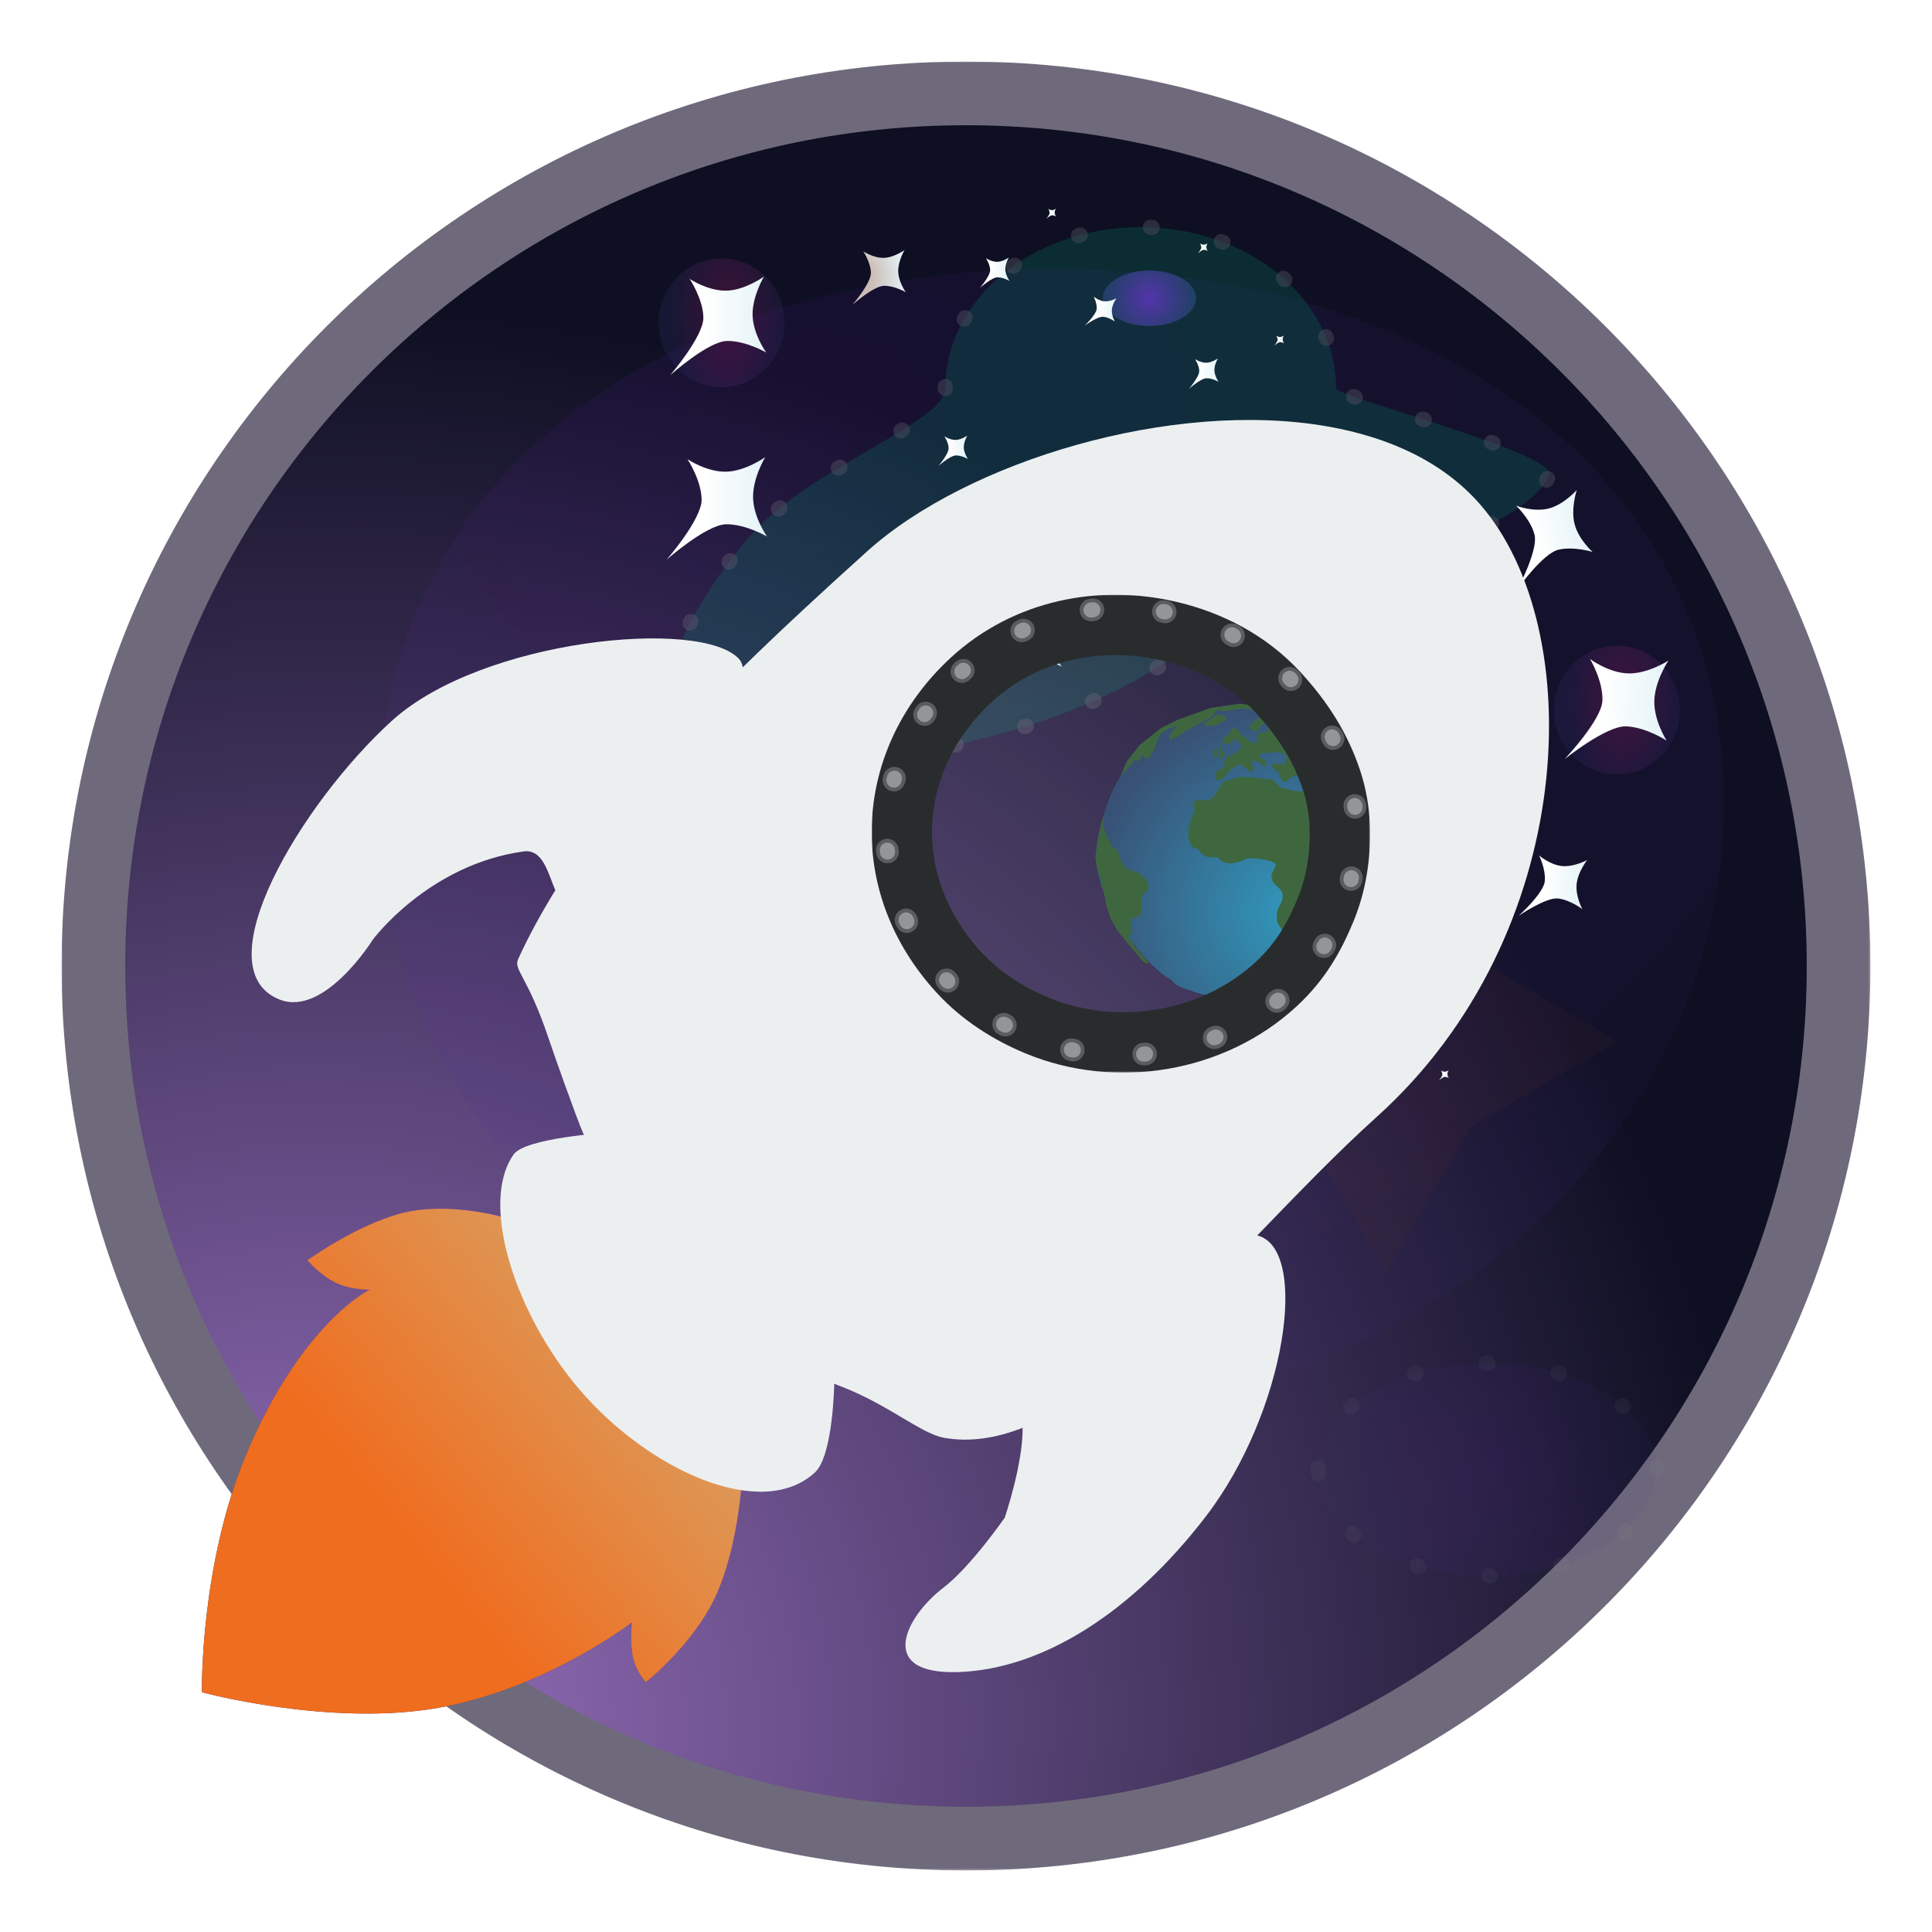 <?xml version="1.0" encoding="UTF-8" standalone="no"?>
<!DOCTYPE svg PUBLIC "-//W3C//DTD SVG 1.1//EN" "http://www.w3.org/Graphics/SVG/1.1/DTD/svg11.dtd">
<!-- Created with Vectornator (http://vectornator.io/) -->
<svg height="100%" stroke-miterlimit="10" style="fill-rule:nonzero;clip-rule:evenodd;stroke-linecap:round;stroke-linejoin:round;" version="1.1" viewBox="0 0 1024 1024" width="100%" xml:space="preserve" xmlns="http://www.w3.org/2000/svg" xmlns:vectornator="http://vectornator.io" xmlns:xlink="http://www.w3.org/1999/xlink">
<defs>
<radialGradient cx="0" cy="0" gradientTransform="matrix(466.939 -509.372 509.372 466.939 176.507 867.644)" gradientUnits="userSpaceOnUse" id="RadialGradient" r="1">
<stop offset="0" stop-color="#9c73c3"/>
<stop offset="1" stop-color="#0e0f22"/>
</radialGradient>
<filter color-interpolation-filters="sRGB" filterUnits="userSpaceOnUse" height="849" id="Filter" width="849" x="87.5" y="97.5">
<feDropShadow dx="6.12323e-16" dy="10" flood-color="#000000" flood-opacity="0.3" in="SourceGraphic" result="Shadow" stdDeviation="5"/>
</filter>
<path d="M49.5 512C49.5 256.568 256.568 49.5 512 49.5C767.432 49.5 974.5 256.568 974.5 512C974.5 767.432 767.432 974.5 512 974.5C256.568 974.5 49.5 767.432 49.5 512Z" id="Fill"/>
<radialGradient cx="0" cy="0" gradientTransform="matrix(494.017 -584.452 594.718 485.489 164.098 917.419)" gradientUnits="userSpaceOnUse" id="RadialGradient_2" r="1">
<stop offset="0" stop-color="#9c73c3"/>
<stop offset="1" stop-color="#0e0f22"/>
</radialGradient>
<radialGradient cx="0" cy="0" gradientTransform="matrix(489.51 552.75 -660.425 409.701 434.826 236.842)" gradientUnits="userSpaceOnUse" id="RadialGradient_3" r="1">
<stop offset="0" stop-color="#8b1ef0"/>
<stop offset="1" stop-color="#2e3372"/>
</radialGradient>
<filter color-interpolation-filters="sRGB" filterUnits="userSpaceOnUse" height="765.992" id="Filter_2" width="874.245" x="120.139" y="61.791">
<feGaussianBlur in="SourceGraphic" result="Blur" stdDeviation="32.273"/>
</filter>
<radialGradient cx="0" cy="0" gradientTransform="matrix(24.707 0 0 24.707 609.219 158.079)" gradientUnits="userSpaceOnUse" id="RadialGradient_4" r="1">
<stop offset="0" stop-color="#8b1ef0"/>
<stop offset="1" stop-color="#2e3372"/>
</radialGradient>
<filter color-interpolation-filters="sRGB" filterUnits="userSpaceOnUse" height="174.19" id="Filter_3" width="194.196" x="512.121" y="70.984">
<feGaussianBlur in="SourceGraphic" result="Blur" stdDeviation="28.956"/>
</filter>
<radialGradient cx="0" cy="0" gradientTransform="matrix(30.287 5.422 -3.156 52.027 860.111 370.951)" gradientUnits="userSpaceOnUse" id="RadialGradient_5" r="1">
<stop offset="0" stop-color="#f01e81"/>
<stop offset="1" stop-color="#2e3372"/>
</radialGradient>
<filter color-interpolation-filters="sRGB" filterUnits="userSpaceOnUse" height="213.045" id="Filter_4" width="211.556" x="751.233" y="269.85">
<feGaussianBlur in="SourceGraphic" result="Blur" stdDeviation="28.956"/>
</filter>
<radialGradient cx="0" cy="0" gradientTransform="matrix(30.287 5.422 -3.156 52.027 385.559 165.651)" gradientUnits="userSpaceOnUse" id="RadialGradient_6" r="1">
<stop offset="0" stop-color="#f01e81"/>
<stop offset="1" stop-color="#2e3372"/>
</radialGradient>
<filter color-interpolation-filters="sRGB" filterUnits="userSpaceOnUse" height="213.045" id="Filter_5" width="211.556" x="276.681" y="64.55">
<feGaussianBlur in="SourceGraphic" result="Blur" stdDeviation="28.956"/>
</filter>
<radialGradient cx="0" cy="0" gradientTransform="matrix(126.861 0 0 122.784 734.647 551.931)" gradientUnits="userSpaceOnUse" id="RadialGradient_7" r="1">
<stop offset="0" stop-color="#843e38"/>
<stop offset="1" stop-color="#593213"/>
</radialGradient>
<filter color-interpolation-filters="sRGB" filterUnits="userSpaceOnUse" height="390.35" id="Filter_6" width="390.35" x="539.472" y="356.756">
<feGaussianBlur in="SourceGraphic" result="Blur" stdDeviation="28.956"/>
</filter>
<filter color-interpolation-filters="sRGB" filterUnits="userSpaceOnUse" height="545.774" id="Filter_7" width="730.028" x="220.179" y="-8.617">
<feGaussianBlur in="SourceGraphic" result="Blur" stdDeviation="50"/>
</filter>
<radialGradient cx="0" cy="0" gradientTransform="matrix(89.556 0 0 89.556 788.233 778.892)" gradientUnits="userSpaceOnUse" id="RadialGradient_8" r="1">
<stop offset="0" stop-color="#8b1ef0"/>
<stop offset="1" stop-color="#2e3372"/>
</radialGradient>
<filter color-interpolation-filters="sRGB" filterUnits="userSpaceOnUse" height="282.028" id="Filter_8" width="348.479" x="613.993" y="637.879">
<feGaussianBlur in="SourceGraphic" result="Blur" stdDeviation="32.273"/>
</filter>
<linearGradient gradientTransform="matrix(50.849 0 0 50.849 355.25 172.695)" gradientUnits="userSpaceOnUse" id="LinearGradient" x1="0" x2="1" y1="0" y2="0">
<stop offset="0.354" stop-color="#ffffff"/>
<stop offset="1" stop-color="#e4f3f7"/>
</linearGradient>
<filter color-interpolation-filters="sRGB" filterUnits="userSpaceOnUse" height="77.243" id="Filter_9" width="75.849" x="342.75" y="144.074">
<feDropShadow dx="6.12323e-16" dy="10" flood-color="#000000" flood-opacity="0.333" in="SourceGraphic" result="Shadow" stdDeviation="5"/>
</filter>
<radialGradient cx="0" cy="0" gradientTransform="matrix(28.246 0 0 28.246 451.841 147.024)" gradientUnits="userSpaceOnUse" id="RadialGradient_9" r="1">
<stop offset="0.354" stop-color="#cbbbb5"/>
<stop offset="1" stop-color="#e4f3f7"/>
</radialGradient>
<filter color-interpolation-filters="sRGB" filterUnits="userSpaceOnUse" height="54.02" id="Filter_10" width="53.246" x="439.341" y="130.014">
<feDropShadow dx="6.12323e-16" dy="10" flood-color="#000000" flood-opacity="0.333" in="SourceGraphic" result="Shadow" stdDeviation="5"/>
</filter>
<linearGradient gradientTransform="matrix(15.69 0 0 15.69 519.385 144.525)" gradientUnits="userSpaceOnUse" id="LinearGradient_2" x1="0" x2="1" y1="0" y2="0">
<stop offset="0.354" stop-color="#ffffff"/>
<stop offset="1" stop-color="#e4f3f7"/>
</linearGradient>
<filter color-interpolation-filters="sRGB" filterUnits="userSpaceOnUse" height="41.12" id="Filter_11" width="40.69" x="506.885" y="133.965">
<feDropShadow dx="6.12323e-16" dy="10" flood-color="#000000" flood-opacity="0.333" in="SourceGraphic" result="Shadow" stdDeviation="5"/>
</filter>
<linearGradient gradientTransform="matrix(15.611 1.564 -1.564 15.611 575.745 164.53)" gradientUnits="userSpaceOnUse" id="LinearGradient_3" x1="0" x2="1" y1="0" y2="0">
<stop offset="0.354" stop-color="#ffffff"/>
<stop offset="1" stop-color="#e4f3f7"/>
</linearGradient>
<filter color-interpolation-filters="sRGB" filterUnits="userSpaceOnUse" height="40.343" id="Filter_12" width="41.862" x="562.441" y="154.707">
<feDropShadow dx="6.12323e-16" dy="10" flood-color="#000000" flood-opacity="0.333" in="SourceGraphic" result="Shadow" stdDeviation="5"/>
</filter>
<linearGradient gradientTransform="matrix(15.69 0 0 15.69 630.209 198.004)" gradientUnits="userSpaceOnUse" id="LinearGradient_4" x1="0" x2="1" y1="0" y2="0">
<stop offset="0.354" stop-color="#ffffff"/>
<stop offset="1" stop-color="#e4f3f7"/>
</linearGradient>
<filter color-interpolation-filters="sRGB" filterUnits="userSpaceOnUse" height="41.12" id="Filter_13" width="40.69" x="617.709" y="187.444">
<feDropShadow dx="6.12323e-16" dy="10" flood-color="#000000" flood-opacity="0.333" in="SourceGraphic" result="Shadow" stdDeviation="5"/>
</filter>
<linearGradient gradientTransform="matrix(15.69 0 0 15.69 497.371 238.921)" gradientUnits="userSpaceOnUse" id="LinearGradient_5" x1="0" x2="1" y1="0" y2="0">
<stop offset="0.354" stop-color="#ffffff"/>
<stop offset="1" stop-color="#e4f3f7"/>
</linearGradient>
<filter color-interpolation-filters="sRGB" filterUnits="userSpaceOnUse" height="41.12" id="Filter_14" width="40.69" x="484.871" y="228.361">
<feDropShadow dx="6.12323e-16" dy="10" flood-color="#000000" flood-opacity="0.333" in="SourceGraphic" result="Shadow" stdDeviation="5"/>
</filter>
<linearGradient gradientTransform="matrix(5.191 0 0 5.191 634.94 131.594)" gradientUnits="userSpaceOnUse" id="LinearGradient_6" x1="0" x2="1" y1="0" y2="0">
<stop offset="0.354" stop-color="#ffffff"/>
<stop offset="1" stop-color="#e4f3f7"/>
</linearGradient>
<filter color-interpolation-filters="sRGB" filterUnits="userSpaceOnUse" height="13.605" id="Filter_15" width="13.463" x="630.804" y="128.1">
<feDropShadow dx="2.02601e-16" dy="3.309" flood-color="#000000" flood-opacity="0.333" in="SourceGraphic" result="Shadow" stdDeviation="1.654"/>
</filter>
<linearGradient gradientTransform="matrix(5.191 0 0 5.191 675.392 180.516)" gradientUnits="userSpaceOnUse" id="LinearGradient_7" x1="0" x2="1" y1="0" y2="0">
<stop offset="0.354" stop-color="#ffffff"/>
<stop offset="1" stop-color="#e4f3f7"/>
</linearGradient>
<filter color-interpolation-filters="sRGB" filterUnits="userSpaceOnUse" height="13.605" id="Filter_16" width="13.463" x="671.256" y="177.022">
<feDropShadow dx="2.02601e-16" dy="3.309" flood-color="#000000" flood-opacity="0.333" in="SourceGraphic" result="Shadow" stdDeviation="1.654"/>
</filter>
<linearGradient gradientTransform="matrix(5.191 0 0 5.191 554.55 113.293)" gradientUnits="userSpaceOnUse" id="LinearGradient_8" x1="0" x2="1" y1="0" y2="0">
<stop offset="0.354" stop-color="#ffffff"/>
<stop offset="1" stop-color="#e4f3f7"/>
</linearGradient>
<filter color-interpolation-filters="sRGB" filterUnits="userSpaceOnUse" height="13.605" id="Filter_17" width="13.463" x="550.414" y="109.799">
<feDropShadow dx="2.02601e-16" dy="3.309" flood-color="#000000" flood-opacity="0.333" in="SourceGraphic" result="Shadow" stdDeviation="1.654"/>
</filter>
<linearGradient gradientTransform="matrix(32.766 4.186 -4.186 32.766 807.069 468.572)" gradientUnits="userSpaceOnUse" id="LinearGradient_9" x1="0" x2="1" y1="0" y2="0">
<stop offset="0.354" stop-color="#ffffff"/>
<stop offset="1" stop-color="#e4f3f7"/>
</linearGradient>
<filter color-interpolation-filters="sRGB" filterUnits="userSpaceOnUse" height="57.02" id="Filter_18" width="61.318" x="792.419" y="450.885">
<feDropShadow dx="6.12323e-16" dy="10" flood-color="#000000" flood-opacity="0.333" in="SourceGraphic" result="Shadow" stdDeviation="5"/>
</filter>
<linearGradient gradientTransform="matrix(41.755 -9.41 9.41 41.755 799.749 290.36)" gradientUnits="userSpaceOnUse" id="LinearGradient_10" x1="0" x2="1" y1="0" y2="0">
<stop offset="0.354" stop-color="#ffffff"/>
<stop offset="1" stop-color="#e4f3f7"/>
</linearGradient>
<filter color-interpolation-filters="sRGB" filterUnits="userSpaceOnUse" height="72.074" id="Filter_19" width="60.524" x="793.584" y="257.717">
<feDropShadow dx="4.89362e-16" dy="7.992" flood-color="#000000" flood-opacity="0.333" in="SourceGraphic" result="Shadow" stdDeviation="3.996"/>
</filter>
<linearGradient gradientTransform="matrix(53.486 2.745 -2.745 53.486 830.621 374.923)" gradientUnits="userSpaceOnUse" id="LinearGradient_11" x1="0" x2="1" y1="0" y2="0">
<stop offset="0.354" stop-color="#ffffff"/>
<stop offset="1" stop-color="#e4f3f7"/>
</linearGradient>
<filter color-interpolation-filters="sRGB" filterUnits="userSpaceOnUse" height="78.093" id="Filter_20" width="80.085" x="816.711" y="346.807">
<feDropShadow dx="6.12323e-16" dy="10" flood-color="#000000" flood-opacity="0.333" in="SourceGraphic" result="Shadow" stdDeviation="5"/>
</filter>
<linearGradient gradientTransform="matrix(53.151 0.296 -0.296 53.151 353.496 269.32)" gradientUnits="userSpaceOnUse" id="LinearGradient_12" x1="0" x2="1" y1="0" y2="0">
<stop offset="0.354" stop-color="#ffffff"/>
<stop offset="1" stop-color="#e4f3f7"/>
</linearGradient>
<filter color-interpolation-filters="sRGB" filterUnits="userSpaceOnUse" height="79.319" id="Filter_21" width="78.22" x="340.844" y="239.805">
<feDropShadow dx="6.12323e-16" dy="10" flood-color="#000000" flood-opacity="0.333" in="SourceGraphic" result="Shadow" stdDeviation="5"/>
</filter>
<linearGradient gradientTransform="matrix(53.151 0.296 -0.296 53.151 509.622 338.28)" gradientUnits="userSpaceOnUse" id="LinearGradient_13" x1="0" x2="1" y1="0" y2="0">
<stop offset="0.354" stop-color="#ffffff"/>
<stop offset="1" stop-color="#e4f3f7"/>
</linearGradient>
<filter color-interpolation-filters="sRGB" filterUnits="userSpaceOnUse" height="92.659" id="Filter_22" width="91.561" x="490.3" y="302.095">
<feDropShadow dx="6.12323e-16" dy="10" flood-color="#000000" flood-opacity="0.333" in="SourceGraphic" result="Shadow" stdDeviation="5"/>
<feGaussianBlur in="Shadow" result="Blur" stdDeviation="2.668"/>
</filter>
<linearGradient gradientTransform="matrix(5.191 0 0 5.191 762.705 569.94)" gradientUnits="userSpaceOnUse" id="LinearGradient_14" x1="0" x2="1" y1="0" y2="0">
<stop offset="0.354" stop-color="#ffffff"/>
<stop offset="1" stop-color="#e4f3f7"/>
</linearGradient>
<filter color-interpolation-filters="sRGB" filterUnits="userSpaceOnUse" height="13.605" id="Filter_23" width="13.463" x="758.569" y="566.447">
<feDropShadow dx="2.02601e-16" dy="3.309" flood-color="#000000" flood-opacity="0.333" in="SourceGraphic" result="Shadow" stdDeviation="1.654"/>
</filter>
<radialGradient cx="0" cy="0" gradientTransform="matrix(-67.593 -91.27 91.27 -67.593 685.963 483.63)" gradientUnits="userSpaceOnUse" id="RadialGradient_10" r="1">
<stop offset="0" stop-color="#1c8fb7"/>
<stop offset="1" stop-color="#253f66"/>
</radialGradient>
<filter color-interpolation-filters="sRGB" filterUnits="userSpaceOnUse" height="199.754" id="Filter_24" width="187.794" x="565.036" y="370.743">
<feComponentTransfer in="SourceGraphic" result="Alpha">
<feFuncA slope="0.712" type="linear"/>
</feComponentTransfer>
<feDropShadow dx="1.53081e-15" dy="25" flood-color="#000000" flood-opacity="0.333" in="Alpha" result="Shadow" stdDeviation="5"/>
<feGaussianBlur in="Shadow" result="Blur" stdDeviation="1.387"/>
</filter>
<filter color-interpolation-filters="sRGB" filterUnits="userSpaceOnUse" height="61.245" id="Filter_25" width="42.103" x="702.729" y="467.443">
<feComponentTransfer in="SourceGraphic" result="Alpha">
<feFuncA slope="0.712" type="linear"/>
</feComponentTransfer>
<feDropShadow dx="1.53081e-15" dy="25" flood-color="#000000" flood-opacity="0.333" in="Alpha" result="Shadow" stdDeviation="5"/>
<feGaussianBlur in="Shadow" result="Blur" stdDeviation="1.387"/>
</filter>
<filter color-interpolation-filters="sRGB" filterUnits="userSpaceOnUse" height="52.121" id="Filter_26" width="82.279" x="627.072" y="519.73">
<feComponentTransfer in="SourceGraphic" result="Alpha">
<feFuncA slope="0.712" type="linear"/>
</feComponentTransfer>
<feDropShadow dx="1.53081e-15" dy="25" flood-color="#000000" flood-opacity="0.333" in="Alpha" result="Shadow" stdDeviation="5"/>
<feGaussianBlur in="Shadow" result="Blur" stdDeviation="1.387"/>
</filter>
<filter color-interpolation-filters="sRGB" filterUnits="userSpaceOnUse" height="166.032" id="Filter_27" width="176.26" x="573.325" y="354.487">
<feDropShadow dx="-4.33" dy="-2.5" flood-color="#0a1022" flood-opacity="0.333" in="SourceGraphic" result="Shadow" stdDeviation="5"/>
<feGaussianBlur in="Shadow" result="Blur" stdDeviation="1.387"/>
</filter>
<filter color-interpolation-filters="sRGB" filterUnits="userSpaceOnUse" height="109.41" id="Filter_28" width="60.671" x="560.239" y="414.828">
<feDropShadow dx="-4.33" dy="-2.5" flood-color="#0a1022" flood-opacity="0.333" in="SourceGraphic" result="Shadow" stdDeviation="5"/>
<feGaussianBlur in="Shadow" result="Blur" stdDeviation="1.387"/>
</filter>
<filter color-interpolation-filters="sRGB" filterUnits="userSpaceOnUse" height="22.935" id="Filter_29" width="28.482" x="629.243" y="372.271">
<feDropShadow dx="-0.347" dy="1.97" flood-color="#000000" flood-opacity="0.6" in="SourceGraphic" result="Shadow" stdDeviation="2"/>
<feGaussianBlur in="Shadow" result="Blur" stdDeviation="1.387"/>
</filter>
<filter color-interpolation-filters="sRGB" filterUnits="userSpaceOnUse" height="20.698" id="Filter_30" width="19.326" x="634.334" y="390.83">
<feDropShadow dx="-0.347" dy="1.97" flood-color="#000000" flood-opacity="0.6" in="SourceGraphic" result="Shadow" stdDeviation="2"/>
<feGaussianBlur in="Shadow" result="Blur" stdDeviation="1.387"/>
</filter>
<filter color-interpolation-filters="sRGB" filterUnits="userSpaceOnUse" height="24.48" id="Filter_31" width="20.324" x="637.01" y="388.58">
<feDropShadow dx="-0.347" dy="1.97" flood-color="#000000" flood-opacity="0.6" in="SourceGraphic" result="Shadow" stdDeviation="2"/>
<feGaussianBlur in="Shadow" result="Blur" stdDeviation="1.387"/>
</filter>
<linearGradient gradientTransform="matrix(-169.055 152.516 -152.516 -169.055 354.098 695.931)" gradientUnits="userSpaceOnUse" id="LinearGradient_15" x1="0" x2="1" y1="0" y2="0">
<stop offset="0" stop-color="#861bea"/>
<stop offset="1" stop-color="#2e3372"/>
</linearGradient>
<filter color-interpolation-filters="sRGB" filterUnits="userSpaceOnUse" height="317.59" id="Filter_32" width="336.084" x="82.01" y="620.647">
<feComponentTransfer in="SourceGraphic" result="Alpha">
<feFuncA slope="0" type="linear"/>
</feComponentTransfer>
<feDropShadow dx="3.06162e-16" dy="5" flood-color="#000000" flood-opacity="0.4" in="Alpha" result="Shadow" stdDeviation="10"/>
</filter>
<linearGradient gradientTransform="matrix(119.333 -98.54 98.54 119.333 216.695 813.849)" gradientUnits="userSpaceOnUse" id="LinearGradient_16" x1="0" x2="1" y1="0" y2="0">
<stop offset="0" stop-color="#ef6d1f"/>
<stop offset="1" stop-color="#dd9857"/>
</linearGradient>
<filter color-interpolation-filters="sRGB" filterUnits="userSpaceOnUse" height="317.59" id="Filter_33" width="336.084" x="82.01" y="620.647">
<feDropShadow dx="3.06162e-16" dy="5" flood-color="#000000" flood-opacity="0.4" in="SourceGraphic" result="Shadow" stdDeviation="10"/>
</filter>
<filter color-interpolation-filters="sRGB" filterUnits="userSpaceOnUse" height="701.192" id="Filter_34" width="712.634" x="120.882" y="222.592">
<feDropShadow dx="1.53081e-15" dy="25" flood-color="#000000" flood-opacity="0.333" in="SourceGraphic" result="Shadow" stdDeviation="5"/>
</filter>
<path d="M514.668 360.442C543.698 333.628 583.611 325.822 620.756 334.776C641.383 339.747 661.652 349.928 677.392 366.969C690.953 381.652 700.014 396.352 705.684 413.302C708.384 421.372 709.82 429.873 710.1 438.302C710.601 453.378 708.224 468.568 702.597 482.217C696.498 497.011 689.167 509.818 676.346 521.66C642.96 552.496 591.824 561.12 549.405 543.434C534.456 537.202 520.021 528.106 508.533 515.668C464.447 467.937 469.516 402.145 514.668 360.442Z" id="Fill_2"/>
</defs>
<g id="Mac-Icon" vectornator:layerName="Mac Icon" visibility="hidden">
<path d="M924 356.627C924 346.845 924.004 337.062 923.944 327.279C923.895 319.038 923.8 310.799 923.576 302.562C923.092 284.609 922.033 266.502 918.84 248.749C915.602 230.741 910.314 213.98 901.981 197.617C893.789 181.534 883.088 166.817 870.32 154.058C857.555 141.299 842.835 130.605 826.746 122.418C810.366 114.083 793.587 108.797 775.558 105.56C757.803 102.372 739.691 101.315 721.738 100.83C713.495 100.607 705.253 100.513 697.008 100.462C687.22 100.402 677.432 100.407 667.644 100.407L553.997 100L468.997 100L357.361 100.407C347.554 100.407 337.747 100.402 327.94 100.462C319.678 100.513 311.42 100.607 303.161 100.83C285.167 101.315 267.014 102.373 249.217 105.565C231.164 108.801 214.36 114.085 197.958 122.414C181.835 130.602 167.083 141.297 154.291 154.058C141.501 166.816 130.78 181.53 122.573 197.61C114.217 213.981 108.919 230.752 105.673 248.77C102.477 266.516 101.418 284.617 100.931 302.562C100.709 310.8 100.613 319.039 100.563 327.279C100.503 337.063 100 349.216 100 358.999L100.003 469.089L100 554.998L100.508 667.427C100.508 677.223 100.504 687.019 100.563 696.815C100.613 705.067 100.709 713.317 100.932 721.566C101.418 739.542 102.479 757.675 105.678 775.452C108.923 793.484 114.22 810.269 122.569 826.653C130.777 842.759 141.5 857.495 154.291 870.272C167.082 883.049 181.83 893.757 197.95 901.956C214.362 910.302 231.174 915.595 249.238 918.836C267.027 922.029 285.174 923.088 303.161 923.573C311.42 923.796 319.679 923.891 327.941 923.941C337.748 924.001 347.554 923.997 357.361 923.997L470.006 924L555.217 924L667.644 923.996C677.432 923.996 687.22 924.001 697.008 923.941C705.253 923.891 713.495 923.796 721.738 923.573C739.698 923.087 757.816 922.027 775.579 918.832C793.597 915.591 810.368 910.3 826.739 901.959C842.831 893.761 857.554 883.051 870.32 870.272C883.086 857.497 893.786 842.763 901.978 826.66C910.316 810.268 915.604 793.475 918.844 775.431C922.034 757.661 923.092 739.535 923.577 721.566C923.8 713.316 923.895 705.066 923.944 696.815C924.005 687.019 924 677.223 924 667.427C924 667.427 923.994 556.983 923.994 554.998L923.994 468.999C923.994 467.533 924 356.627 924 356.627Z" fill="url(#RadialGradient)" fill-rule="evenodd" filter="url(#Filter)" stroke="none" vectornator:layerName="Shape" vectornator:shadowAngle="1.5708" vectornator:shadowColor="#000000" vectornator:shadowOffset="10" vectornator:shadowOpacity="0.3" vectornator:shadowRadius="10"/>
</g>
<g id="Icon" vectornator:layerName="Icon">
<g opacity="1" vectornator:layerName="Shape">
<use fill="url(#RadialGradient_2)" fill-rule="nonzero" stroke="none" xlink:href="#Fill"/>
<mask height="958.757" id="StrokeMask" maskUnits="userSpaceOnUse" width="958.757" x="32.621" y="32.621">
<rect fill="#ffffff" height="958.757" stroke="none" width="958.757" x="32.621" y="32.621"/>
<use fill="#000000" fill-rule="evenodd" stroke="none" xlink:href="#Fill"/>
</mask>
<use fill="none" mask="url(#StrokeMask)" stroke="#6f6a7b" stroke-linecap="round" stroke-linejoin="round" stroke-width="33.757" xlink:href="#Fill"/>
</g>
</g>
<clipPath id="ArtboardFrame">
<rect height="1024" width="1024" x="0" y="0"/>
</clipPath>
<g clip-path="url(#ArtboardFrame)" id="Nebula" vectornator:layerName="Nebula">
<path d="M200.821 425.305C200.821 247.582 361.173 142.474 558.029 142.474C754.886 142.474 913.701 247.582 913.701 425.305C913.701 603.027 754.117 747.099 557.261 747.099C360.405 747.099 200.821 603.027 200.821 425.305Z" fill="url(#RadialGradient_3)" fill-rule="nonzero" filter="url(#Filter_2)" opacity="0.271" stroke="none" vectornator:blur="64.5464" vectornator:layerName="Oval 5"/>
<path d="M584.512 158.079C584.512 149.958 595.573 143.375 609.219 143.375C622.865 143.375 633.926 149.958 633.926 158.079C633.926 166.2 622.865 172.784 609.219 172.784C595.573 172.784 584.512 166.2 584.512 158.079Z" fill="url(#RadialGradient_4)" fill-rule="nonzero" filter="url(#Filter_3)" opacity="0.853" stroke="none" vectornator:blur="57.9125" vectornator:layerName="Oval 6"/>
<path d="M823.624 376.373C823.624 357.522 838.572 342.241 857.011 342.241C875.45 342.241 890.398 357.522 890.398 376.373C890.398 395.223 875.45 410.505 857.011 410.505C838.572 410.505 823.624 395.223 823.624 376.373Z" fill="url(#RadialGradient_5)" fill-rule="nonzero" filter="url(#Filter_4)" opacity="0.465" stroke="none" vectornator:blur="57.9125" vectornator:layerName="Oval 7"/>
<path d="M349.072 171.073C349.072 152.222 364.02 136.941 382.459 136.941C400.898 136.941 415.846 152.222 415.846 171.073C415.846 189.924 400.898 205.205 382.459 205.205C364.02 205.205 349.072 189.924 349.072 171.073Z" fill="url(#RadialGradient_6)" fill-rule="nonzero" filter="url(#Filter_5)" opacity="0.465" stroke="none" vectornator:blur="57.9125" vectornator:layerName="Oval 8"/>
<path d="M734.647 674.715L689.541 597.037L611.863 551.931L689.541 506.825L734.647 429.147L779.753 506.825L857.431 551.931L779.753 597.037L734.647 674.715Z" fill="url(#RadialGradient_7)" fill-rule="nonzero" filter="url(#Filter_6)" opacity="0.304" stroke="none" vectornator:blur="57.9125" vectornator:layerName="Star 2"/>
<path d="M501.009 205.887C501.009 158.665 547.385 120.383 604.591 120.383C661.798 120.383 708.174 158.665 708.174 205.887C708.174 210.201 825.25 240.246 821.099 251.618C808.265 286.777 657.856 325.053 618.263 350.781C530.469 407.833 404.388 408.157 368.563 408.157C332.804 408.157 348.556 339.383 399.094 282.424C429.407 248.26 501.009 223.592 501.009 205.887Z" fill="#008e6c" fill-rule="nonzero" filter="url(#Filter_7)" opacity="0.47" stroke="#929697" stroke-dasharray="1.0,37.5" stroke-linecap="butt" stroke-linejoin="round" stroke-width="8" vectornator:blur="100" vectornator:layerName="Oval 2"/>
<path d="M698.676 778.892C698.676 747.782 738.772 722.562 788.233 722.562C837.693 722.562 877.789 747.782 877.789 778.892C877.789 810.003 837.693 835.223 788.233 835.223C738.772 835.223 698.676 810.003 698.676 778.892Z" fill="url(#RadialGradient_8)" fill-rule="nonzero" filter="url(#Filter_8)" opacity="0.271" stroke="#929697" stroke-dasharray="1.0,37.5" stroke-linecap="butt" stroke-linejoin="round" stroke-width="8" vectornator:blur="64.5464" vectornator:layerName="Oval 9"/>
</g>
<g id="Stars" vectornator:layerName="Stars">
<path d="M365.515 147.814C365.515 147.814 375.334 154.363 385.189 154.052C395.045 153.742 404.937 146.574 404.937 146.574C404.937 146.574 398.6 157.141 398.891 167.204C399.181 177.267 406.098 186.826 406.098 186.826C406.098 186.826 395.281 180.555 385.331 180.711C375.38 180.867 355.25 198.816 355.25 198.816C355.25 198.816 373 178.16 372.804 168.251C372.609 158.342 365.515 147.814 365.515 147.814Z" fill="url(#LinearGradient)" fill-rule="nonzero" filter="url(#Filter_9)" stroke="none" vectornator:shadowAngle="1.5708" vectornator:shadowColor="#000000" vectornator:shadowOffset="10" vectornator:shadowOpacity="0.333" vectornator:shadowRadius="10"/>
<path d="M457.543 133.203C457.543 133.203 462.997 136.84 468.472 136.668C473.947 136.496 479.442 132.514 479.442 132.514C479.442 132.514 475.922 138.384 476.083 143.974C476.244 149.564 480.087 154.873 480.087 154.873C480.087 154.873 474.078 151.39 468.55 151.477C463.023 151.563 451.841 161.534 451.841 161.534C451.841 161.534 461.701 150.06 461.592 144.555C461.484 139.051 457.543 133.203 457.543 133.203Z" fill="url(#RadialGradient_9)" fill-rule="nonzero" filter="url(#Filter_10)" stroke="none" vectornator:shadowAngle="1.5708" vectornator:shadowColor="#000000" vectornator:shadowOffset="10" vectornator:shadowOpacity="0.333" vectornator:shadowRadius="10"/>
<path d="M522.552 136.848C522.552 136.848 525.582 138.868 528.623 138.772C531.664 138.677 534.716 136.465 534.716 136.465C534.716 136.465 532.761 139.725 532.85 142.83C532.94 145.935 535.074 148.885 535.074 148.885C535.074 148.885 531.736 146.95 528.666 146.998C525.596 147.046 519.385 152.585 519.385 152.585C519.385 152.585 524.861 146.211 524.801 143.153C524.741 140.096 522.552 136.848 522.552 136.848Z" fill="url(#LinearGradient_2)" fill-rule="nonzero" filter="url(#Filter_11)" stroke="none" vectornator:layerName="Curve 1" vectornator:shadowAngle="1.5708" vectornator:shadowColor="#000000" vectornator:shadowOffset="10" vectornator:shadowOpacity="0.333" vectornator:shadowRadius="10"/>
<path d="M579.662 157.207C579.662 157.207 582.475 159.519 585.511 159.727C588.546 159.935 591.804 158.039 591.804 158.039C591.804 158.039 589.533 161.088 589.312 164.187C589.092 167.285 590.922 170.432 590.922 170.432C590.922 170.432 587.793 168.174 584.734 167.916C581.674 167.658 574.941 172.549 574.941 172.549C574.941 172.549 581.026 166.753 581.271 163.705C581.516 160.657 579.662 157.207 579.662 157.207Z" fill="url(#LinearGradient_3)" fill-rule="nonzero" filter="url(#Filter_12)" stroke="none" vectornator:layerName="Curve 2" vectornator:shadowAngle="1.5708" vectornator:shadowColor="#000000" vectornator:shadowOffset="10" vectornator:shadowOpacity="0.333" vectornator:shadowRadius="10"/>
<path d="M633.376 190.327C633.376 190.327 636.406 192.348 639.447 192.252C642.488 192.156 645.54 189.944 645.54 189.944C645.54 189.944 643.585 193.205 643.674 196.31C643.764 199.415 645.898 202.364 645.898 202.364C645.898 202.364 642.561 200.429 639.49 200.478C636.42 200.526 630.209 206.064 630.209 206.064C630.209 206.064 635.686 199.69 635.625 196.633C635.565 193.575 633.376 190.327 633.376 190.327Z" fill="url(#LinearGradient_4)" fill-rule="nonzero" filter="url(#Filter_13)" stroke="none" vectornator:layerName="Curve 3" vectornator:shadowAngle="1.5708" vectornator:shadowColor="#000000" vectornator:shadowOffset="10" vectornator:shadowOpacity="0.333" vectornator:shadowRadius="10"/>
<path d="M500.539 231.244C500.539 231.244 503.568 233.264 506.609 233.168C509.65 233.073 512.703 230.861 512.703 230.861C512.703 230.861 510.747 234.121 510.837 237.226C510.927 240.331 513.061 243.281 513.061 243.281C513.061 243.281 509.723 241.346 506.653 241.394C503.583 241.442 497.371 246.981 497.371 246.981C497.371 246.981 502.848 240.607 502.788 237.549C502.728 234.492 500.539 231.244 500.539 231.244Z" fill="url(#LinearGradient_5)" fill-rule="nonzero" filter="url(#Filter_14)" stroke="none" vectornator:layerName="Curve 4" vectornator:shadowAngle="1.5708" vectornator:shadowColor="#000000" vectornator:shadowOffset="10" vectornator:shadowOpacity="0.333" vectornator:shadowRadius="10"/>
<path d="M635.988 129.054C635.988 129.054 636.991 129.723 637.997 129.691C639.003 129.659 640.013 128.928 640.013 128.928C640.013 128.928 639.366 130.006 639.396 131.034C639.425 132.061 640.132 133.037 640.132 133.037C640.132 133.037 639.027 132.397 638.011 132.413C636.995 132.429 634.94 134.261 634.94 134.261C634.94 134.261 636.752 132.152 636.733 131.141C636.713 130.129 635.988 129.054 635.988 129.054Z" fill="url(#LinearGradient_6)" fill-rule="nonzero" filter="url(#Filter_15)" stroke="none" vectornator:layerName="Curve 5" vectornator:shadowAngle="1.5708" vectornator:shadowColor="#000000" vectornator:shadowOffset="3.30872" vectornator:shadowOpacity="0.333" vectornator:shadowRadius="3.30872"/>
<path d="M676.44 177.976C676.44 177.976 677.443 178.645 678.449 178.613C679.455 178.581 680.465 177.85 680.465 177.85C680.465 177.85 679.818 178.928 679.848 179.956C679.877 180.983 680.584 181.959 680.584 181.959C680.584 181.959 679.479 181.319 678.463 181.335C677.447 181.351 675.392 183.183 675.392 183.183C675.392 183.183 677.204 181.074 677.185 180.063C677.165 179.051 676.44 177.976 676.44 177.976Z" fill="url(#LinearGradient_7)" fill-rule="nonzero" filter="url(#Filter_16)" stroke="none" vectornator:layerName="Curve 6" vectornator:shadowAngle="1.5708" vectornator:shadowColor="#000000" vectornator:shadowOffset="3.30872" vectornator:shadowOpacity="0.333" vectornator:shadowRadius="3.30872"/>
<path d="M555.598 110.753C555.598 110.753 556.601 111.421 557.607 111.389C558.613 111.358 559.623 110.626 559.623 110.626C559.623 110.626 558.976 111.705 559.006 112.732C559.035 113.76 559.741 114.735 559.741 114.735C559.741 114.735 558.637 114.095 557.621 114.111C556.605 114.127 554.55 115.96 554.55 115.96C554.55 115.96 556.362 113.851 556.342 112.839C556.322 111.827 555.598 110.753 555.598 110.753Z" fill="url(#LinearGradient_8)" fill-rule="nonzero" filter="url(#Filter_17)" stroke="none" vectornator:layerName="Curve 7" vectornator:shadowAngle="1.5708" vectornator:shadowColor="#000000" vectornator:shadowOffset="3.30872" vectornator:shadowOpacity="0.333" vectornator:shadowRadius="3.30872"/>
<path d="M815.732 453.385C815.732 453.385 821.52 458.413 827.896 459.024C834.272 459.635 841.237 455.83 841.237 455.83C841.237 455.83 836.284 462.119 835.642 468.627C835.001 475.135 838.672 481.864 838.672 481.864C838.672 481.864 832.217 476.932 825.793 476.214C819.368 475.495 804.919 485.405 804.919 485.405C804.919 485.405 818.057 473.555 818.747 467.154C819.437 460.753 815.732 453.385 815.732 453.385Z" fill="url(#LinearGradient_9)" fill-rule="nonzero" filter="url(#Filter_18)" stroke="none" vectornator:shadowAngle="1.5708" vectornator:shadowColor="#000000" vectornator:shadowOffset="10" vectornator:shadowOpacity="0.333" vectornator:shadowRadius="10"/>
<path d="M803.574 268.029C803.574 268.029 812.848 271.59 820.884 269.511C828.919 267.433 835.716 259.715 835.716 259.715C835.716 259.715 832.468 269.566 834.569 277.775C836.669 285.985 844.118 292.554 844.118 292.554C844.118 292.554 834.075 289.406 825.933 291.376C817.791 293.345 804.583 311.81 804.583 311.81C804.583 311.81 815.336 291.563 813.342 283.462C811.347 275.361 803.574 268.029 803.574 268.029Z" fill="url(#LinearGradient_10)" fill-rule="nonzero" filter="url(#Filter_19)" stroke="none" vectornator:shadowAngle="1.5708" vectornator:shadowColor="#000000" vectornator:shadowOffset="7.99189" vectornator:shadowOpacity="0.333" vectornator:shadowRadius="7.99189"/>
<path d="M842.762 349.307C842.762 349.307 852.736 356.724 863.12 356.93C873.503 357.136 884.296 350.129 884.296 350.129C884.296 350.129 877.06 360.903 876.822 371.504C876.584 382.104 883.344 392.532 883.344 392.532C883.344 392.532 872.304 385.352 861.829 384.979C851.354 384.606 829.211 402.4 829.211 402.4C829.211 402.4 848.996 381.63 849.326 371.196C849.655 360.763 842.762 349.307 842.762 349.307Z" fill="url(#LinearGradient_11)" fill-rule="nonzero" filter="url(#Filter_20)" stroke="none" vectornator:shadowAngle="1.5708" vectornator:shadowColor="#000000" vectornator:shadowOffset="10" vectornator:shadowOpacity="0.333" vectornator:shadowRadius="10"/>
<path d="M364.371 243.373C364.371 243.373 374.596 250.275 384.9 250.008C395.203 249.741 405.585 242.305 405.585 242.305C405.585 242.305 398.9 253.315 399.145 263.835C399.39 274.355 406.565 284.386 406.565 284.386C406.565 284.386 395.294 277.769 384.892 277.874C374.49 277.979 353.344 296.624 353.344 296.624C353.344 296.624 372.018 275.135 371.872 264.777C371.725 254.418 364.371 243.373 364.371 243.373Z" fill="url(#LinearGradient_12)" fill-rule="nonzero" filter="url(#Filter_21)" stroke="none" vectornator:shadowAngle="1.5708" vectornator:shadowColor="#000000" vectornator:shadowOffset="10" vectornator:shadowOpacity="0.333" vectornator:shadowRadius="10"/>
<path d="M520.497 312.333C520.497 312.333 530.722 319.235 541.025 318.968C551.329 318.701 561.711 311.266 561.711 311.266C561.711 311.266 555.026 322.275 555.271 332.795C555.515 343.316 562.69 353.347 562.69 353.347C562.69 353.347 551.42 346.729 541.018 346.834C530.616 346.94 509.47 365.584 509.47 365.584C509.47 365.584 528.144 344.096 527.997 333.737C527.851 323.379 520.497 312.333 520.497 312.333Z" fill="url(#LinearGradient_13)" fill-rule="nonzero" filter="url(#Filter_22)" stroke="none" vectornator:blur="5.33629" vectornator:layerName="Curve 9" vectornator:shadowAngle="1.5708" vectornator:shadowColor="#000000" vectornator:shadowOffset="10" vectornator:shadowOpacity="0.333" vectornator:shadowRadius="10"/>
<path d="M763.753 567.4C763.753 567.4 764.755 568.069 765.762 568.037C766.768 568.006 767.778 567.274 767.778 567.274C767.778 567.274 767.131 568.353 767.16 569.38C767.19 570.407 767.896 571.383 767.896 571.383C767.896 571.383 766.792 570.743 765.776 570.759C764.76 570.775 762.705 572.607 762.705 572.607C762.705 572.607 764.517 570.498 764.497 569.487C764.477 568.475 763.753 567.4 763.753 567.4Z" fill="url(#LinearGradient_14)" fill-rule="nonzero" filter="url(#Filter_23)" stroke="none" vectornator:layerName="Curve 8" vectornator:shadowAngle="1.5708" vectornator:shadowColor="#000000" vectornator:shadowOffset="3.30872" vectornator:shadowOpacity="0.333" vectornator:shadowRadius="3.30872"/>
</g>
<g id="Base" vectornator:layerName="Base"/>
<g id="Earth" vectornator:layerName="Earth">
<path d="M581.003 453.375C581.003 445.183 583.257 437.451 585.589 429.867C595.504 397.629 623.735 374.21 659.721 374.21C700.922 374.21 732.562 402.661 736.787 441.28C737.12 444.327 736.256 447.278 736.256 450.424C736.256 457.243 736.702 465.187 735.177 471.494C733.763 477.344 730.111 482.21 727.449 487.374C722.084 497.784 717.175 506.65 707.985 513.544C703.829 516.662 698.616 520.42 692.713 523.209C686.487 526.15 679.523 528.07 673.371 529.229C668.036 530.234 665.391 528.395 659.941 528.395C649.577 528.395 640.884 528.765 631.785 525.313C629.467 524.434 626.217 523.64 623.832 522.18C622.14 521.145 621.284 519.432 619.713 518.641C609.95 513.727 581.003 481.991 581.003 453.375Z" fill="url(#RadialGradient_10)" fill-rule="nonzero" filter="url(#Filter_24)" stroke="none" vectornator:blur="2.77358" vectornator:layerName="Oval 1" vectornator:shadowAngle="1.5708" vectornator:shadowColor="#000000" vectornator:shadowOffset="25" vectornator:shadowOpacity="0.333" vectornator:shadowRadius="10"/>
<path d="M723.798 475.956L725.386 473.183L727.905 470.91L728.865 471.656L728.168 474.875L725.9 479.814L723.659 483.641L720.924 487.387L719.41 487.721L718.701 486.725C718.701 486.725 718.554 484.197 719.862 481.562C721.169 478.926 723.798 475.956 723.798 475.956Z" fill="#2b592e" fill-rule="nonzero" filter="url(#Filter_25)" stroke="none" vectornator:blur="2.77358" vectornator:layerName="Curve 4" vectornator:shadowAngle="1.5708" vectornator:shadowColor="#000000" vectornator:shadowOffset="25" vectornator:shadowOpacity="0.333" vectornator:shadowRadius="10"/>
<path d="M643.039 527.458L644.242 528.886L647.42 530.037L660.202 529.921L668.163 530.885L673.588 530.687L681.26 528.475L685.302 526.787L689.802 525.422L693.384 523.197L686.679 524.95L677.772 527.156L670.513 528.025L657.055 528.046L650.172 528.289L645.542 528.138L643.039 527.458Z" fill="#2b592e" fill-rule="nonzero" filter="url(#Filter_26)" stroke="none" vectornator:blur="2.77358" vectornator:layerName="Curve 5" vectornator:shadowAngle="1.5708" vectornator:shadowColor="#000000" vectornator:shadowOffset="25" vectornator:shadowOpacity="0.333" vectornator:shadowRadius="10"/>
<path d="M629.948 444.248C630.999 450.545 634.748 449.7 634.748 449.7C634.748 449.7 636.416 452.607 638.871 453.762C641.325 454.917 645.317 454.254 645.317 454.254C645.317 454.254 647.089 457.087 651.099 457.526C655.109 457.966 661.39 454.896 661.39 454.896C661.39 454.896 671.571 454.788 675.594 457.488C677.396 458.698 673.322 462.378 673.973 465.454C674.63 468.556 676.828 469.414 678.367 471.229C679.038 472.019 679.68 472.771 679.854 474.334C679.986 475.516 679.699 476.427 679.484 477.212C678.76 479.847 676.804 480.936 676.765 485.092C676.75 486.761 676.668 488.003 677.061 488.872C677.939 490.813 679.2 491.823 680.249 495.407C682 501.394 688.612 507.052 688.612 507.052C688.612 507.052 692.134 506.473 697.996 503.887C703.881 501.29 705.83 498.285 709.922 493.307C714.015 488.328 714.211 484.53 714.211 484.53C714.211 484.53 720.293 479.574 720.976 475.697C721.659 471.821 719.431 471.817 719.91 468.4C720.388 464.983 723.658 461.951 723.658 461.951C723.658 461.951 727.928 455.415 729.507 450.37C730.209 448.128 730.866 446.015 730.839 444.543C730.804 442.705 729.974 441.775 729.974 441.775L729.192 439.613C729.192 439.613 729.223 438.116 731.023 437.741C731.989 437.539 731.963 435.314 732.132 433.898C732.496 430.84 731.288 426.606 731.288 426.606C731.288 426.606 732.605 429.354 734.263 431.562C734.667 432.098 737.098 443.812 737.098 443.812C737.098 443.812 737.616 442.525 737.809 440.571C738.028 438.353 737.924 435.435 737.924 435.435L736.265 430.919L736.494 429.234L730.765 415.782L728.086 410.419L727.918 408.866C727.918 408.866 725.969 405.96 724.242 403.795C722.514 401.631 721.008 400.209 721.008 400.209L716.897 396.997L710.45 390.658L709.57 390.944L704.84 386.85C704.84 386.85 702.083 384.706 698.881 382.716C695.68 380.725 691.86 379.21 691.86 379.21L683.884 376.675L683.652 376.054L677.732 375.826L657.045 372.954L641.844 375.167L624.078 381.57L615.344 385.938L603.99 394.936L597.041 403.925L593.622 412.083L597.036 407.837L599.6 405.249L601.645 402.36C601.645 402.36 602.585 403.62 603.101 403.381C603.441 403.224 603.868 403.028 604.116 402.623C604.335 402.266 604.372 401.72 604.703 401.274C605.048 400.81 606.001 400.243 606.191 399.867C606.401 399.455 606.189 398.893 606.189 398.893L606.57 399.073L606.198 400.737L606.7 401.936L608.419 402.104L609.468 401.085C609.468 401.085 610.491 399.874 611.955 396.659C612.541 395.373 612.832 393.885 613.451 392.44C614.38 390.275 615.024 389.1 615.024 389.1L619.473 386.048L623.461 384.887L620.673 388.256L619.853 389.177L619.623 390.546L619.83 391.563L620.441 392.156L621.976 391.289L623.441 390.977L629.438 386.871L640.855 380.645L643.518 378.774L644.022 378.021L643.821 377.236L647.036 376.165L647.449 377L648.154 377.196L649.286 376.812L658.932 375.477L666.495 376.673L670.231 377.316L670.947 378.98L670.142 379.708C670.142 379.708 668.762 379.849 666.979 380.831C665.196 381.814 663.009 383.638 663.009 383.638C663.009 383.638 662.126 384.73 662.293 385.559C662.46 386.388 663.511 387.121 663.511 387.121C663.511 387.121 665.962 387.691 666.487 387.325C667.238 386.801 667.423 385.067 668.921 384.076C670.419 383.085 672.431 383.53 672.431 383.53L671.883 384.955L672.199 386.609L671.852 388.133C671.852 388.133 667.417 388.239 667.233 388.495C666.83 389.054 666.334 392.807 666.334 392.807L664.312 394.089L658.283 389.798C658.283 389.798 656.115 386.433 654.522 386.045C652.777 385.621 652.28 387.143 651.517 388.84C651.201 389.543 649.743 389.636 649.064 390.563C648.606 391.189 648.212 391.929 648.107 392.612C647.991 393.359 648.186 394.022 648.186 394.022C648.186 394.022 649.198 393.887 650.171 393.966C651.143 394.044 652.076 394.337 652.076 394.337L654.708 391.341C654.708 391.341 655.404 392.048 656.299 392.926C657.415 394.02 658.482 395.248 658.038 395.912C656.436 398.308 651.474 400.863 651.474 400.863C651.474 400.863 649.698 401.769 648.908 403.343C648.58 403.997 649.569 405.076 649.034 405.815C648.153 407.031 646.03 408.068 645.064 408.851C644.03 409.69 644.011 410.815 643.889 411.588C643.768 412.351 644.006 413.596 645.368 413.544C646.674 413.494 649.104 412.163 649.104 412.163L652.719 407.223L657.552 405.131L662.49 408.785L663.942 408.878L664.501 408.459L664.488 407.104L662.934 403.253L665.128 403.356L667.221 404.077L670.308 406.197L671.115 405.064L671.158 403.327L667.816 401.529L667.379 400.38L668.429 399.367L676.232 398.566C676.232 398.566 677.801 398.828 678.678 399.192C679.444 399.51 680.479 398.987 680.988 399.58C681.691 400.398 681.897 401.291 681.792 402.581C681.687 403.871 681.282 404.766 681.282 404.766L675.595 404.853L674.795 405.04L674.242 405.571L674.098 406.471L677.745 409.548L679.166 413.366C679.166 413.366 679.765 414.433 680.362 414.495C680.96 414.556 682.015 414.171 682.015 414.171L684.758 411.605L687.416 411.116L690.395 414.252L691.653 415.35L693.051 414.957L695.918 415.09L698.858 415.991L701.771 415.38L703.939 416.184L704.651 417.75L703.748 419.302L700.37 419.711L687.084 419.351L678.944 417.471L674.674 413.31L669.89 412.76L663.765 411.975L658.345 411.794L655.759 411.952L652.389 413.133L648.244 414.372L643.596 421.818C643.596 421.818 642.413 423.389 639.906 424.046C637.398 424.704 635.159 423.222 633.566 424.448C631.974 425.675 633.178 429.47 633.178 429.47C633.178 429.47 628.897 437.952 629.948 444.248Z" fill="#2b592e" fill-rule="nonzero" filter="url(#Filter_27)" stroke="none" vectornator:blur="2.77358" vectornator:layerName="Curve 1" vectornator:shadowAngle="3.66519" vectornator:shadowColor="#0a1022" vectornator:shadowOffset="5" vectornator:shadowOpacity="0.333" vectornator:shadowRadius="10"/>
<path d="M584.71 438.638L589.501 449.075L591.989 450.081L594.39 456.757L597.44 460.669C597.44 460.669 600.756 461.246 603.769 462.962C606.781 464.678 608.245 467.226 608.245 467.226C608.245 467.226 609.182 469.197 608.662 470.799C608.142 472.401 606.164 473.635 606.164 473.635L605.173 475.675L605.286 481.654L604.318 485.267L602.249 486.217L599.456 486.786L599.096 489.12L599.65 491.39L599.421 495.189L598.489 496.554L599.616 498.839L601.278 501.528L609.273 510.771L607.525 510.557L606.092 509.925L597.221 499.398L591.967 492.84L588.477 486.552L586.508 480.329L584.831 471.727L583.382 468.772L583.714 466.885L581.456 460.196L580.536 454.286L581.98 444.416L582.889 440.855C582.889 440.855 584.12 433.886 584.576 433.332C585.031 432.778 584.71 438.638 584.71 438.638Z" fill="#2b592e" fill-rule="nonzero" filter="url(#Filter_28)" stroke="none" vectornator:blur="2.77358" vectornator:layerName="Curve 2" vectornator:shadowAngle="3.66519" vectornator:shadowColor="#0a1022" vectornator:shadowOffset="5" vectornator:shadowOpacity="0.333" vectornator:shadowRadius="10"/>
<path d="M645.307 378.769L642.125 380.678L638.057 383.25L638.168 384.154L639.626 384.451L641.153 384.767C641.153 384.767 642.769 384.825 644.369 384.412C645.586 384.098 646.703 383.379 647.616 382.921C649.727 381.86 649.522 381.351 649.6 380.523C649.677 379.695 648.943 379.153 648.943 379.153C648.943 379.153 647.52 379.14 646.611 379.044C645.702 378.948 645.307 378.769 645.307 378.769Z" fill="#2b592e" fill-rule="nonzero" filter="url(#Filter_29)" stroke="none" vectornator:blur="2.77358" vectornator:layerName="Curve 1" vectornator:shadowAngle="1.74533" vectornator:shadowColor="#000000" vectornator:shadowOffset="2" vectornator:shadowOpacity="0.6" vectornator:shadowRadius="4"/>
<path d="M643.158 399.114C643.242 398.076 643.84 397.277 644.495 397.33C645.15 397.383 645.614 398.267 645.53 399.305C645.447 400.343 644.848 401.141 644.193 401.089C643.538 401.036 643.075 400.152 643.158 399.114Z" fill="#2b592e" fill-rule="nonzero" filter="url(#Filter_30)" stroke="none" vectornator:blur="2.77358" vectornator:layerName="Oval 2" vectornator:shadowAngle="1.74533" vectornator:shadowColor="#000000" vectornator:shadowOffset="2" vectornator:shadowOpacity="0.6" vectornator:shadowRadius="4"/>
<path d="M645.892 402.62C645.615 402.462 646.269 401.438 646.269 401.438L646.607 401.102L646.766 400.083L646.359 399.834L646.472 399.381L646.454 397.897L646.127 397.564L646.008 397.074L646.004 395.953L646.6 395.394L647.241 395.077L647.241 395.077L647.23 397.594L647.849 398.598L649.119 399.212L649.214 400.728C649.214 400.728 648.394 401.242 647.529 401.755C646.774 402.203 645.967 402.663 645.892 402.62Z" fill="#2b592e" fill-rule="nonzero" filter="url(#Filter_31)" stroke="none" vectornator:blur="2.77358" vectornator:layerName="Curve 3" vectornator:shadowAngle="1.74533" vectornator:shadowColor="#000000" vectornator:shadowOffset="2" vectornator:shadowOpacity="0.6" vectornator:shadowRadius="4"/>
</g>
<g id="Ship" vectornator:layerName="Ship">
<path d="M266.057 644.958C266.057 644.958 236.935 636.691 212.703 643.052C188.471 649.414 162.915 667.974 162.915 667.974C162.915 667.974 169.736 676.017 177.98 679.918C186.223 683.818 195.888 683.574 195.888 683.574C195.888 683.574 159.885 700.935 130.587 770.699C105.797 829.728 107.02 896.917 107.02 896.917C107.02 896.917 174.723 915.281 232.03 905.228C289.336 895.175 334.905 859.911 334.905 859.911C334.905 859.911 333.689 870.707 335.542 878.627C337.395 886.547 342.317 891.59 342.317 891.59C342.317 891.59 367.662 871.598 379.44 845.766C391.219 819.934 393.094 785.729 393.094 785.729L266.057 644.958Z" fill="url(#LinearGradient_15)" fill-rule="nonzero" filter="url(#Filter_32)" stroke="none" vectornator:layerName="Beta Flame" vectornator:shadowAngle="1.5708" vectornator:shadowColor="#000000" vectornator:shadowOffset="5" vectornator:shadowOpacity="0.4" vectornator:shadowRadius="20"/>
<path d="M266.057 644.958C266.057 644.958 236.935 636.691 212.703 643.052C188.471 649.414 162.915 667.974 162.915 667.974C162.915 667.974 169.736 676.017 177.98 679.918C186.223 683.818 195.888 683.574 195.888 683.574C195.888 683.574 159.885 700.935 130.587 770.699C105.797 829.728 107.02 896.917 107.02 896.917C107.02 896.917 174.723 915.281 232.03 905.228C289.336 895.175 334.905 859.911 334.905 859.911C334.905 859.911 333.689 870.707 335.542 878.627C337.395 886.547 342.317 891.59 342.317 891.59C342.317 891.59 367.662 871.598 379.44 845.766C391.219 819.934 393.094 785.729 393.094 785.729L266.057 644.958Z" fill="url(#LinearGradient_16)" fill-rule="nonzero" filter="url(#Filter_33)" stroke="none" vectornator:layerName="Normal Flame" vectornator:shadowAngle="1.5708" vectornator:shadowColor="#000000" vectornator:shadowOffset="5" vectornator:shadowOpacity="0.4" vectornator:shadowRadius="20"/>
<path d="M703.865 226.061C621.145 211.498 512.558 244.557 459.717 292.118C436.746 312.794 414.62 333.21 393.707 353.656C393.359 351.922 392.755 350.417 391.762 349.323C371.777 327.295 255.502 338.664 207.765 381.974C160.027 425.284 106.89 513.534 148.241 529.793C172.041 539.152 197.69 497.926 197.69 497.926C197.69 497.926 227.059 458.284 277.486 451.274C287.866 449.831 290.45 462.983 294.348 471.83C286.931 483.861 280.228 496.029 274.583 508.462C272.059 514.022 279.91 517.814 290.784 550.429C293.421 558.338 305.58 592.655 309.069 600.58C324.658 635.994 339.322 644.92 368.062 677.756C403.233 717.941 401.363 717.418 446.649 735.173C471.237 744.812 488.311 759.905 500.343 762.053C513.921 764.477 527.844 762.3 542.012 756.779C542.218 775.946 532.565 804.333 532.565 804.333C532.565 804.333 514.589 830.401 499.756 841.748C479.983 856.875 464.031 887.839 508.223 886.223C552.625 884.599 599.96 854.803 639.184 803.656C681.542 748.421 694.381 661.81 666.379 654.801C687.614 632.858 708.808 610.779 729.731 591.946C836.666 495.696 842.484 333.344 784.209 267.008C764.648 244.74 736.234 231.759 703.865 226.061ZM612.774 332.95C676.23 343.948 719.203 401.624 708.774 461.799C698.344 521.974 638.463 561.855 575.006 550.857C511.55 539.859 468.551 482.147 478.981 421.972C489.41 361.796 549.317 321.952 612.774 332.95Z" fill="#eceff0" fill-rule="nonzero" filter="url(#Filter_34)" stroke="none" vectornator:layerName="Curve 1" vectornator:shadowAngle="1.5708" vectornator:shadowColor="#000000" vectornator:shadowOffset="25" vectornator:shadowOpacity="0.333" vectornator:shadowRadius="10"/>
<path d="M321.53 600.396C321.53 600.396 278.375 603.125 272.222 611.897C253.762 638.216 273.591 697.258 307.024 736.355C343.933 779.517 403.847 806.483 431.983 780.375C441.631 771.421 442.182 733.049 442.182 733.049L321.53 600.396Z" fill="#eceff0" fill-rule="nonzero" opacity="1" stroke="none" vectornator:layerName="Curve 2"/>
<g opacity="1" vectornator:layerName="Oval 1">
<use fill="#e7ebec" fill-opacity="0.1" fill-rule="nonzero" stroke="none" xlink:href="#Fill_2"/>
<mask height="253.283" id="StrokeMask_2" maskUnits="userSpaceOnUse" width="264.16" x="462.005" y="315.23">
<rect fill="#ffffff" height="253.283" stroke="none" width="264.16" x="462.005" y="315.23"/>
<use fill="#000000" fill-rule="evenodd" stroke="none" xlink:href="#Fill_2"/>
</mask>
<use fill="none" mask="url(#StrokeMask_2)" stroke="#292c2d" stroke-linecap="round" stroke-linejoin="round" stroke-width="32" xlink:href="#Fill_2"/>
</g>
<path d="M509.831 355.944C541.071 327.09 583.365 316.008 623.212 325.507C645.338 330.782 667.065 341.646 683.911 359.884C698.426 375.599 708.109 391.344 714.146 409.514C717.021 418.165 718.537 427.283 718.813 436.326C719.307 452.5 716.712 468.805 710.632 483.466C704.042 499.357 696.136 513.12 682.339 525.862C646.413 559.045 591.497 568.447 546.016 549.594C529.988 542.951 514.519 533.233 502.224 519.922C455.041 468.837 461.244 400.82 509.831 355.944Z" fill="none" opacity="1" stroke="#595d5f" stroke-dasharray="1.0,37.5" stroke-linecap="round" stroke-linejoin="round" stroke-width="12" vectornator:layerName="Rivets"/>
<path d="M509.831 355.944C541.071 327.09 583.365 316.008 623.212 325.507C645.338 330.782 667.065 341.646 683.911 359.884C698.426 375.599 708.109 391.344 714.146 409.514C717.021 418.165 718.537 427.283 718.813 436.326C719.307 452.5 716.712 468.805 710.632 483.466C704.042 499.357 696.136 513.12 682.339 525.862C646.413 559.045 591.497 568.447 546.016 549.594C529.988 542.951 514.519 533.233 502.224 519.922C455.041 468.837 461.244 400.82 509.831 355.944Z" fill="none" opacity="1" stroke="#929697" stroke-dasharray="1.0,37.5" stroke-linecap="round" stroke-linejoin="round" stroke-width="8" vectornator:layerName="Rivets 1"/>
</g>
</svg>

